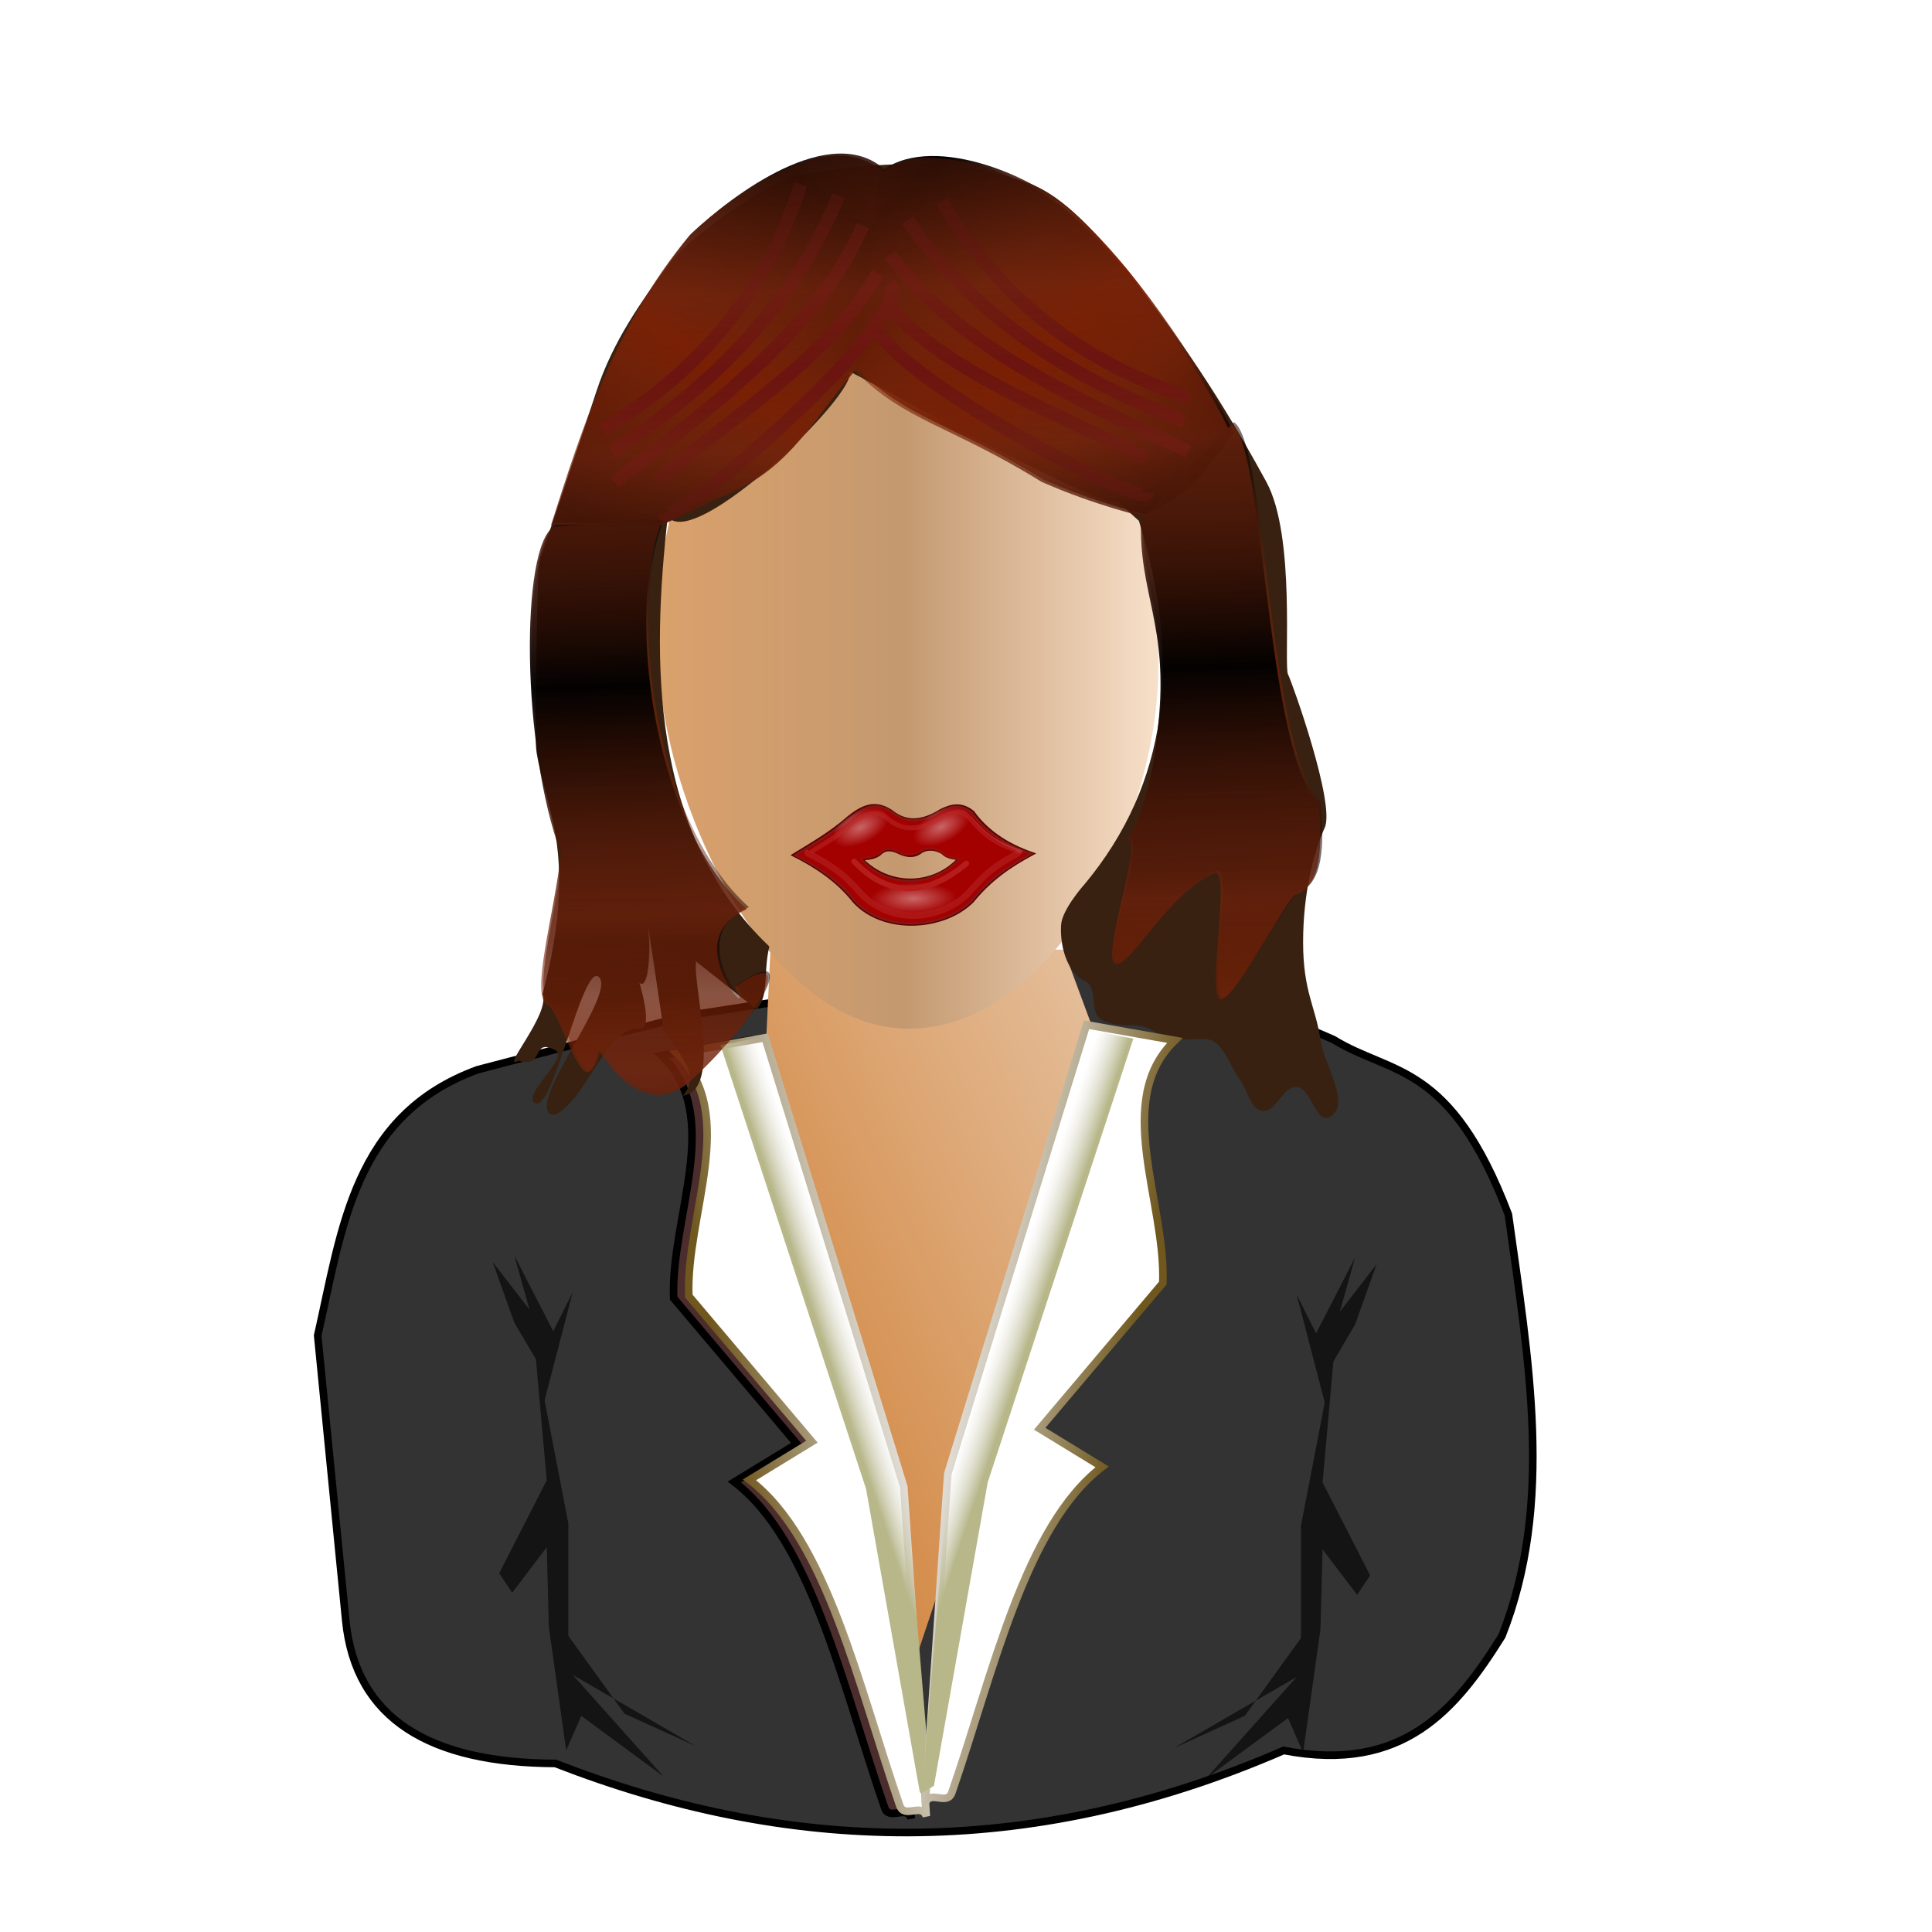 <?xml version="1.0" encoding="UTF-8" standalone="no"?>
<!-- Created with Inkscape (http://www.inkscape.org/) -->

<svg
   xmlns:dc="http://purl.org/dc/elements/1.1/"
   xmlns:cc="http://creativecommons.org/ns#"
   xmlns:rdf="http://www.w3.org/1999/02/22-rdf-syntax-ns#"
   xmlns:svg="http://www.w3.org/2000/svg"
   xmlns="http://www.w3.org/2000/svg"
   xmlns:xlink="http://www.w3.org/1999/xlink"
   xmlns:sodipodi="http://sodipodi.sourceforge.net/DTD/sodipodi-0.dtd"
   xmlns:inkscape="http://www.inkscape.org/namespaces/inkscape"
   width="255"
   height="255"
   viewBox="0 0 67.469 67.469"
   version="1.1"
   id="svg8"
   inkscape:version="0.92.5 (2060ec1f9f, 2020-04-08)"
   sodipodi:docname="package_internet_instantmessaging.svg">
  <defs
     id="defs2">
    <linearGradient
       id="linearGradient952"
       inkscape:collect="always">
      <stop
         id="stop946"
         offset="0"
         style="stop-color:#7b1f03;stop-opacity:0.496" />
      <stop
         style="stop-color:#73240c;stop-opacity:0.741"
         offset="0.257"
         id="stop948" />
      <stop
         id="stop950"
         offset="1"
         style="stop-color:#000000;stop-opacity:0.959" />
    </linearGradient>
    <linearGradient
       inkscape:collect="always"
       id="linearGradient864">
      <stop
         style="stop-color:#b7b78a;stop-opacity:1"
         offset="0"
         id="stop860" />
      <stop
         style="stop-color:#dfdbd3;stop-opacity:0;"
         offset="1"
         id="stop862" />
    </linearGradient>
    <linearGradient
       inkscape:collect="always"
       id="linearGradient854">
      <stop
         style="stop-color:#6f571d;stop-opacity:1"
         offset="0"
         id="stop850" />
      <stop
         style="stop-color:#dfdbd3;stop-opacity:1"
         offset="1"
         id="stop852" />
    </linearGradient>
    <linearGradient
       inkscape:collect="always"
       id="linearGradient844">
      <stop
         style="stop-color:#d38945;stop-opacity:1"
         offset="0"
         id="stop840" />
      <stop
         style="stop-color:#e6c3a2;stop-opacity:1"
         offset="1"
         id="stop842" />
    </linearGradient>
    <linearGradient
       id="linearGradient914"
       inkscape:collect="always">
      <stop
         id="stop908"
         offset="0"
         style="stop-color:#7b1f03;stop-opacity:1" />
      <stop
         style="stop-color:#73240c;stop-opacity:0.741"
         offset="0.416"
         id="stop910" />
      <stop
         id="stop912"
         offset="1"
         style="stop-color:#000000;stop-opacity:1" />
    </linearGradient>
    <linearGradient
       inkscape:collect="always"
       id="linearGradient898">
      <stop
         style="stop-color:#7b1f03;stop-opacity:1"
         offset="0"
         id="stop894" />
      <stop
         id="stop902"
         offset="0.257"
         style="stop-color:#73240c;stop-opacity:0.741" />
      <stop
         style="stop-color:#000000;stop-opacity:0.959"
         offset="1"
         id="stop896" />
    </linearGradient>
    <linearGradient
       inkscape:collect="always"
       id="linearGradient884">
      <stop
         style="stop-color:#daa16b;stop-opacity:1;"
         offset="0"
         id="stop880" />
      <stop
         id="stop888"
         offset="0.495"
         style="stop-color:#c49970;stop-opacity:1" />
      <stop
         style="stop-color:#f8e1cb;stop-opacity:1"
         offset="1"
         id="stop882" />
    </linearGradient>
    <linearGradient
       inkscape:collect="always"
       xlink:href="#linearGradient884"
       id="linearGradient886"
       x1="15.94"
       y1="251.94"
       x2="33.743"
       y2="251.94"
       gradientUnits="userSpaceOnUse"
       gradientTransform="translate(6.868,1.132)" />
    <linearGradient
       inkscape:collect="always"
       xlink:href="#linearGradient898"
       id="linearGradient900"
       x1="24.486"
       y1="242.285"
       x2="28.663"
       y2="236.625"
       gradientUnits="userSpaceOnUse"
       spreadMethod="reflect"
       gradientTransform="translate(0.604,0.226)" />
    <linearGradient
       inkscape:collect="always"
       xlink:href="#linearGradient914"
       id="linearGradient906"
       gradientUnits="userSpaceOnUse"
       x1="24.486"
       y1="242.285"
       x2="29.417"
       y2="236.927"
       spreadMethod="reflect"
       gradientTransform="matrix(-1,0,0,1,60.148,0.151)" />
    <linearGradient
       inkscape:collect="always"
       xlink:href="#linearGradient914"
       id="linearGradient918"
       gradientUnits="userSpaceOnUse"
       gradientTransform="matrix(-0.737,-0.676,-0.676,0.737,222.197,90.554)"
       x1="24.486"
       y1="242.285"
       x2="29.417"
       y2="236.927"
       spreadMethod="reflect" />
    <linearGradient
       inkscape:collect="always"
       xlink:href="#linearGradient914"
       id="linearGradient1066"
       gradientUnits="userSpaceOnUse"
       gradientTransform="rotate(-42.537,40.134,250.625)"
       x1="24.486"
       y1="242.285"
       x2="29.417"
       y2="236.927"
       spreadMethod="reflect" />
    <linearGradient
       inkscape:collect="always"
       xlink:href="#linearGradient844"
       id="linearGradient846"
       x1="37.235"
       y1="274.477"
       x2="53.098"
       y2="267.151"
       gradientUnits="userSpaceOnUse"
       gradientTransform="translate(-11.471,0.755)" />
    <linearGradient
       inkscape:collect="always"
       xlink:href="#linearGradient854"
       id="linearGradient856"
       x1="37.175"
       y1="279.23"
       x2="42.684"
       y2="278.201"
       gradientUnits="userSpaceOnUse" />
    <linearGradient
       inkscape:collect="always"
       xlink:href="#linearGradient864"
       id="linearGradient866"
       x1="40.747"
       y1="277.232"
       x2="41.837"
       y2="276.869"
       gradientUnits="userSpaceOnUse"
       gradientTransform="translate(-11.471,0.755)" />
    <linearGradient
       inkscape:collect="always"
       xlink:href="#linearGradient854"
       id="linearGradient872"
       gradientUnits="userSpaceOnUse"
       x1="37.175"
       y1="279.23"
       x2="42.684"
       y2="278.201"
       gradientTransform="matrix(-1,0,0,1,76.208,0.528)" />
    <linearGradient
       inkscape:collect="always"
       xlink:href="#linearGradient864"
       id="linearGradient874"
       gradientUnits="userSpaceOnUse"
       x1="40.747"
       y1="277.232"
       x2="41.837"
       y2="276.869"
       gradientTransform="matrix(-1,0,0,1,76.208,0.528)" />
    <linearGradient
       inkscape:collect="always"
       xlink:href="#linearGradient952"
       id="linearGradient943"
       gradientUnits="userSpaceOnUse"
       gradientTransform="translate(0.528,0.302)"
       x1="24.486"
       y1="242.285"
       x2="24.135"
       y2="231.493"
       spreadMethod="reflect" />
    <clipPath
       id="clipPath2059"
       clipPathUnits="userSpaceOnUse">
      <path
         stroke-miterlimit="4"
         stroke-width="0.048"
         stroke-linecap="butt"
         fill-opacity="1"
         stroke-linejoin="miter"
         stroke="none"
         fill-rule="evenodd"
         fill="#ffffff"
         stroke-opacity="1"
         stroke-dasharray="none"
         inkscape:connector-curvature="0"
         sodipodi:nodetypes="csscsscccccccs"
         id="path2061"
         d="m -10.1,231.685 c 3.559,2.506 4.832,-0.585 2.965,-3.064 -3.182,-4.225 -6.444,-9.84 -12.355,-15.913 -2.595,-2.669 -11.861,-7.808 -11.861,-7.808 0,0 -0.115,-2.188 -0.099,-3.064 0.011,-0.582 -0.566,-0.564 -0.89,-0.297 -0.782,0.645 -2.471,2.57 -2.471,2.57 l -1.68,-0.099 -1.087,-1.581 c -0.297,-0.411 -0.636,-0.346 -0.89,0 -0.545,1.85 -0.879,3.885 -3.459,3.954 l 4.448,3.954 c 7.766,1.553 15.579,5.585 20.262,14.332 0,0 4.526,5.194 7.116,7.018 z" />
    </clipPath>
    <clipPath
       clipPathUnits="userSpaceOnUse"
       id="clipPath2059-5">
      <path
         d="m -10.1,231.685 c 3.559,2.506 4.832,-0.585 2.965,-3.064 -3.182,-4.225 -6.444,-9.84 -12.355,-15.913 -2.595,-2.669 -11.861,-7.808 -11.861,-7.808 0,0 -0.115,-2.188 -0.099,-3.064 0.011,-0.582 -0.566,-0.564 -0.89,-0.297 -0.782,0.645 -2.471,2.57 -2.471,2.57 l -1.68,-0.099 -1.087,-1.581 c -0.297,-0.411 -0.636,-0.346 -0.89,0 -0.545,1.85 -0.879,3.885 -3.459,3.954 l 4.448,3.954 c 7.766,1.553 15.579,5.585 20.262,14.332 0,0 4.526,5.194 7.116,7.018 z"
         id="path2061-3"
         sodipodi:nodetypes="csscsscccccccs"
         inkscape:connector-curvature="0"
         stroke-dasharray="none"
         stroke-opacity="1"
         fill="#ffffff"
         fill-rule="evenodd"
         stroke="none"
         stroke-linejoin="miter"
         fill-opacity="1"
         stroke-linecap="butt"
         stroke-width="0.048"
         stroke-miterlimit="4" />
    </clipPath>
    <clipPath
       id="clipPath">
      <path
         d="m -515.73,435.564 v 5.838 c 0,9.743 -7.844,17.587 -17.587,17.587 h -135.051 c -9.743,0 -17.587,-7.844 -17.587,-17.587 v -5.838 z"
         id="rect5264"
         inkscape:connector-curvature="0"
         sodipodi:nodetypes="csssscc"
         fill="#1b1b1b"
         stroke="none"
         fill-opacity="0.95" />
    </clipPath>
    <clipPath
       id="clipPath2059-7"
       clipPathUnits="userSpaceOnUse">
      <path
         stroke-miterlimit="4"
         stroke-width="0.048"
         stroke-linecap="butt"
         fill-opacity="1"
         stroke-linejoin="miter"
         stroke="none"
         fill-rule="evenodd"
         fill="#ffffff"
         stroke-opacity="1"
         stroke-dasharray="none"
         inkscape:connector-curvature="0"
         sodipodi:nodetypes="csscsscccccccs"
         id="path2061-5"
         d="m -10.1,231.685 c 3.559,2.506 4.832,-0.585 2.965,-3.064 -3.182,-4.225 -6.444,-9.84 -12.355,-15.913 -2.595,-2.669 -11.861,-7.808 -11.861,-7.808 0,0 -0.115,-2.188 -0.099,-3.064 0.011,-0.582 -0.566,-0.564 -0.89,-0.297 -0.782,0.645 -2.471,2.57 -2.471,2.57 l -1.68,-0.099 -1.087,-1.581 c -0.297,-0.411 -0.636,-0.346 -0.89,0 -0.545,1.85 -0.879,3.885 -3.459,3.954 l 4.448,3.954 c 7.766,1.553 15.579,5.585 20.262,14.332 0,0 4.526,5.194 7.116,7.018 z" />
    </clipPath>
    <clipPath
       id="clipPath1162"
       clipPathUnits="userSpaceOnUse">
      <path
         id="path1164"
         d="m -65.65,239.846 c -9.358,0 -16.952,7.594 -16.952,16.952 0,9.358 7.594,16.941 16.952,16.941 0.292,0 0.579,-0.008 0.868,-0.022 2.123,-0.108 4.148,-0.606 5.995,-1.424 l 2.67,3.971 c -0.226,0.495 -0.245,0.964 -0.011,1.313 l 15.673,23.326 c 0.495,0.737 1.944,0.632 3.248,-0.245 1.304,-0.876 1.964,-2.177 1.468,-2.914 L -51.423,274.417 c -0.233,-0.347 -0.683,-0.499 -1.224,-0.478 l -2.558,-3.804 c 3.96,-3.1 6.507,-7.92 6.507,-13.337 0,-9.358 -7.594,-16.952 -16.952,-16.952 z m 0,2.581 c 7.929,0 14.371,6.442 14.371,14.371 0,7.929 -6.442,14.36 -14.371,14.36 -7.929,0 -14.349,-6.431 -14.349,-14.36 0,-0.248 -0.001,-0.489 0.011,-0.734 0.384,-7.586 6.657,-13.637 14.338,-13.637 z"
         inkscape:connector-curvature="0"
         stroke-dasharray="none"
         stroke-opacity="1"
         fill="#000000"
         stroke="none"
         stroke-linejoin="round"
         fill-opacity="0.347"
         stroke-linecap="round"
         stroke-width="0.071"
         stroke-miterlimit="4" />
    </clipPath>
    <linearGradient
       inkscape:collect="always"
       id="linearGradient2766">
      <stop
         style="stop-color:#ebc8c8;stop-opacity:1;"
         offset="0"
         id="stop2768" />
      <stop
         style="stop-color:#ebc8c8;stop-opacity:0;"
         offset="1"
         id="stop2770" />
    </linearGradient>
    <radialGradient
       inkscape:collect="always"
       xlink:href="#linearGradient2766"
       id="radialGradient2772"
       cx="37.747"
       cy="42.223"
       fx="37.747"
       fy="42.223"
       r="12.824"
       gradientTransform="matrix(1,0,0,0.519,0,20.315)"
       gradientUnits="userSpaceOnUse" />
    <radialGradient
       inkscape:collect="always"
       xlink:href="#linearGradient2766"
       id="radialGradient2776"
       gradientUnits="userSpaceOnUse"
       gradientTransform="matrix(1,0,0,0.519,0,20.315)"
       cx="37.747"
       cy="42.223"
       fx="37.747"
       fy="42.223"
       r="12.824" />
    <radialGradient
       inkscape:collect="always"
       xlink:href="#linearGradient2766"
       id="radialGradient2780"
       gradientUnits="userSpaceOnUse"
       gradientTransform="matrix(1,0,0,0.519,0,20.315)"
       cx="37.747"
       cy="42.223"
       fx="37.747"
       fy="42.223"
       r="12.824" />
    <radialGradient
       inkscape:collect="always"
       xlink:href="#linearGradient2766"
       id="radialGradient2784"
       gradientUnits="userSpaceOnUse"
       gradientTransform="matrix(1,0,0,0.519,0,20.315)"
       cx="37.747"
       cy="42.223"
       fx="37.747"
       fy="42.223"
       r="12.824" />
    <radialGradient
       inkscape:collect="always"
       xlink:href="#linearGradient2766"
       id="radialGradient2792"
       gradientUnits="userSpaceOnUse"
       gradientTransform="matrix(0.63,0,0,0.33,-115.829,223.873)"
       cx="37.747"
       cy="42.223"
       fx="37.747"
       fy="42.223"
       r="12.824" />
    <radialGradient
       inkscape:collect="always"
       xlink:href="#linearGradient2766"
       id="radialGradient2794"
       gradientUnits="userSpaceOnUse"
       gradientTransform="matrix(0.63,0,0,0.33,-96.592,233.199)"
       cx="37.747"
       cy="42.223"
       fx="37.747"
       fy="42.223"
       r="12.824" />
    <radialGradient
       inkscape:collect="always"
       xlink:href="#linearGradient2766"
       id="radialGradient2796"
       gradientUnits="userSpaceOnUse"
       gradientTransform="matrix(0.892,0,0,0.331,-23.834,261.349)"
       cx="37.747"
       cy="42.223"
       fx="37.747"
       fy="42.223"
       r="12.824" />
    <filter
       height="1.105"
       y="-0.052"
       width="1.031"
       x="-0.016"
       id="filter936"
       style="color-interpolation-filters:sRGB"
       inkscape:collect="always">
      <feGaussianBlur
         id="feGaussianBlur938"
         stdDeviation="0.36"
         inkscape:collect="always" />
    </filter>
    <filter
       height="1.149"
       y="-0.074"
       width="1.029"
       x="-0.014"
       id="filter954"
       style="color-interpolation-filters:sRGB"
       inkscape:collect="always">
      <feGaussianBlur
         id="feGaussianBlur956"
         stdDeviation="0.327"
         inkscape:collect="always" />
    </filter>
    <filter
       height="1.248"
       y="-0.124"
       width="1.06"
       x="-0.03"
       id="filter976"
       style="color-interpolation-filters:sRGB"
       inkscape:collect="always">
      <feGaussianBlur
         id="feGaussianBlur978"
         stdDeviation="0.368"
         inkscape:collect="always" />
    </filter>
    <clipPath
       id="clipPath850"
       clipPathUnits="userSpaceOnUse">
      <path
         style="fill:#b10000;fill-opacity:1;fill-rule:evenodd;stroke:none;stroke-width:0.497px;stroke-linecap:butt;stroke-linejoin:miter;stroke-opacity:1"
         d="m -45.956,251.439 c -2.413,0.096 -4.54,1.522 -6.604,3.186 -4.773,4.164 -9.539,6.81 -14.312,9.759 5.959,2.987 11.517,6.613 15.882,12.152 7.764,8.377 23.357,7.331 30.8,-0.124 4.583,-5.645 9.645,-9.128 15.757,-12.401 -7.187,-2.459 -12.296,-6.127 -15.633,-10.831 -2.999,-2.457 -5.742,-1.825 -8.423,-0.466 -4.391,2.737 -8.687,3.572 -12.758,0.233 -1.713,-1.136 -3.261,-1.565 -4.709,-1.507 z m 14.685,11.127 c 1.129,-0.006 2.203,0.425 3.263,0.963 0.808,0.96 2.481,1.498 4.569,1.818 -6.542,7.347 -19.079,8.14 -26.107,-0.124 2.458,-0.235 4.234,-0.817 5.408,-1.694 1.212,-1.252 2.634,-1.102 5.05,0.124 1.412,0.64 3.015,0.832 5.066,-0.124 0.964,-0.69 1.873,-0.959 2.751,-0.963 z"
         id="path852"
         inkscape:connector-curvature="0" />
    </clipPath>
    <filter
       height="1.253"
       y="-0.127"
       width="1.126"
       x="-0.063"
       id="filter888"
       style="color-interpolation-filters:sRGB"
       inkscape:collect="always">
      <feGaussianBlur
         id="feGaussianBlur890"
         stdDeviation="1.635"
         inkscape:collect="always" />
    </filter>
  </defs>
  <sodipodi:namedview
     id="base"
     pagecolor="#ff0000"
     bordercolor="#666666"
     borderopacity="1.0"
     inkscape:pageopacity="0"
     inkscape:pageshadow="2"
     inkscape:zoom="3.5058824"
     inkscape:cx="127.5"
     inkscape:cy="127.5"
     inkscape:document-units="mm"
     inkscape:current-layer="layer1"
     showgrid="false"
     units="px"
     inkscape:snap-to-guides="false"
     inkscape:snap-grids="false"
     inkscape:snap-others="false"
     inkscape:object-nodes="false"
     inkscape:snap-nodes="false"
     inkscape:snap-global="false"
     inkscape:window-width="1920"
     inkscape:window-height="1056"
     inkscape:window-x="0"
     inkscape:window-y="0"
     inkscape:window-maximized="1" />
  <g
     inkscape:label="Layer 1"
     inkscape:groupmode="layer"
     id="layer1"
     transform="translate(0,-229.531)">
    <path
       style="fill:#333333;fill-opacity:1;stroke:#000000;stroke-width:0.265px;stroke-linecap:butt;stroke-linejoin:miter;stroke-opacity:1"
       d="m 24.452,264.926 c -0.302,0 -7.773,1.962 -7.773,1.962 -4.332,1.584 -4.74,5.567 -5.585,9.283 l 0.981,9.962 c 0.349,3.438 2.948,4.963 7.32,4.981 8.01,3.12 16.417,3.464 25.433,-0.453 4.176,0.805 6.021,-1.437 7.622,-4 1.836,-4.635 0.92,-9.693 0.226,-14.716 -2.038,-5.347 -4.075,-4.857 -6.113,-6.113 l -7.32,-3.17 z"
       id="path882"
       inkscape:connector-curvature="0"
       sodipodi:nodetypes="ccccccccccc" />
    <path
       style="fill:url(#linearGradient846);fill-opacity:1;stroke:none;stroke-width:0.265px;stroke-linecap:butt;stroke-linejoin:miter;stroke-opacity:1"
       d="m 26.915,262.517 10.232,0.182 1.635,4.42 -6.963,20.828 -5.086,-21.615 z"
       id="path1087"
       inkscape:connector-curvature="0"
       sodipodi:nodetypes="cccccc" />
    <path
       style="opacity:1;fill:url(#linearGradient886);fill-opacity:1;fill-rule:evenodd;stroke:none;stroke-width:0.3;stroke-linecap:round;stroke-linejoin:round;stroke-miterlimit:4;stroke-dasharray:none;stroke-dashoffset:0;stroke-opacity:1;paint-order:normal"
       d="m 40.451,253.077 c -0.151,5.628 -3.903,12.377 -8.717,12.377 -4.814,0 -8.339,-7.353 -8.717,-12.377 -0.512,-6.816 2.242,-12.075 8.717,-12.377 6.474,-0.302 8.9,5.544 8.717,12.377 z"
       id="path877"
       inkscape:connector-curvature="0"
       sodipodi:nodetypes="ssszs" />
    <path
       sodipodi:nodetypes="cccccsccc"
       inkscape:connector-curvature="0"
       id="path888"
       d="m 26.19,265.846 -3.088,0.545 c 2.185,2.096 0.312,5.64 0.424,8.476 l 4.299,5.086 -2.18,1.332 c 2.705,2.068 3.802,7.199 5.246,11.369 0.169,0.488 0.761,-0.112 0.93,0.377 L 31.033,281.528 Z"
       style="fill:#4c2d2d;fill-opacity:1;stroke:#000000;stroke-width:0.265px;stroke-linecap:butt;stroke-linejoin:miter;stroke-opacity:1" />
    <g
       id="g891"
       transform="translate(-11.547,0.981)">
      <path
         sodipodi:nodetypes="cccccsccc"
         inkscape:connector-curvature="0"
         id="path848"
         d="m 38.265,264.79 -3.088,0.545 c 2.185,2.096 0.312,5.64 0.424,8.476 l 4.299,5.086 -2.18,1.332 c 2.705,2.068 3.802,7.199 5.246,11.369 0.169,0.488 0.761,-0.112 0.93,0.377 l -0.787,-11.504 z"
         style="fill:#ffffff;fill-opacity:1;stroke:url(#linearGradient856);stroke-width:0.265px;stroke-linecap:butt;stroke-linejoin:miter;stroke-opacity:1" />
    </g>
    <path
       style="fill:#382111;fill-opacity:1;stroke:none;stroke-width:0.265px;stroke-linecap:butt;stroke-linejoin:miter;stroke-opacity:1"
       d="m 18.943,264.247 c 0.485,-1.804 0.766,-3.744 0.453,-5.585 -0.166,-0.977 -0.679,-2.566 -0.679,-3.094 0,-0.528 2e-6,-6.188 0.151,-6.566 0.151,-0.377 1.219,-3.542 1.962,-5.811 0.568,-1.733 1.585,-3.17 2.49,-4.377 0.906,-1.207 3.396,-2.717 4.075,-3.019 0.679,-0.302 3.566,-0.617 5.358,-0.528 1.025,0.051 2.113,0.302 3.019,0.604 0.906,0.302 1.946,1.043 3.547,3.094 1.426,1.827 2.869,3.662 4.905,7.396 1.033,1.894 0.604,6.415 0.755,6.717 0.151,0.302 1.66,4.528 1.283,5.358 -0.377,0.83 -0.755,2.264 -0.755,4 0,1.736 0.44,2.258 0.604,3.396 0.13,0.902 1.116,2.308 0.302,2.717 -0.461,0.232 -0.617,-1.018 -1.132,-1.057 -0.487,-0.036 -0.726,0.915 -1.207,0.83 -0.426,-0.075 -0.495,-0.711 -0.755,-1.057 -0.366,-0.487 -0.604,-1.358 -1.132,-1.434 -0.528,-0.075 -1.335,0.152 -1.811,-0.226 -0.629,-0.5 -1.172,-0.084 -1.887,-0.453 -0.51,-0.263 -0.088,-1.108 -0.604,-1.358 -0.639,-0.31 -0.874,-1.253 -0.83,-1.962 0.034,-0.551 0.83,-1.434 0.83,-1.434 2.911,-3.5 3.402,-7.77 1.887,-12.679 l -0.755,-0.679 c -0.489,0.367 -9.416,-4.646 -9.358,-4.528 0.35,0.717 -5.438,6.329 -6.339,5.056 -0.56,4.987 -0.643,11.021 3.547,15.018 -0.22,0.897 -0.007,1.781 -0.453,2.189 l -2.108,-1.67 c -0.112,0.914 0.932,4.506 -0.458,4.689 0.701,-0.78 -0.281,-1.56 -0.679,-2.34 0,0 -0.697,-4.714 -0.537,-3.549 0.133,0.965 -0.023,3.852 -0.972,0.148 -0.126,-0.49 1.49,3.471 0.664,3.4 -0.931,-0.08 -1.692,1.803 -2.325,2.491 -0.213,0.232 -0.615,0.684 -0.83,0.453 -0.57,-0.613 2.381,-4.221 1.736,-4.755 -0.562,-0.465 -1.599,4.789 -2.223,4.412 -0.47,-0.284 1.199,-1.589 0.714,-1.846 -0.868,-0.459 -0.355,0.664 -1.29,0.363 -0.684,0.396 1.14,-1.655 0.837,-2.325 z"
       id="path890"
       inkscape:connector-curvature="0"
       sodipodi:nodetypes="cssssssssssssssssssssssscccsccccccsssssssscc" />
    <path
       style="fill:url(#linearGradient900);fill-opacity:1;stroke:none;stroke-width:0.265px;stroke-linecap:butt;stroke-linejoin:miter;stroke-opacity:1"
       d="m 23.217,247.788 c -0.302,0 -3.897,0.006 -3.897,0.006 1.087,-3.411 2.172,-6.898 4.83,-10.113 1.445,-1.365 4.871,-3.922 6.748,-2.225 l -1.007,6.977 c -1.778,2.112 -2.351,3.572 -4.921,4.497 z"
       id="path892"
       inkscape:connector-curvature="0"
       sodipodi:nodetypes="ccccccc" />
    <path
       sodipodi:nodetypes="ccccccc"
       inkscape:connector-curvature="0"
       id="path904"
       d="m 36.451,246.285 c 1.887,0.83 3.547,1.208 3.547,1.208 1.722,-0.819 1.872,-1.272 3.079,-2.842 -0.642,-1.479 -3.221,-5.587 -5.457,-7.571 -1.557,-1.504 -5.249,-2.945 -6.904,-1.51 l -0.83,6.792 c 1.793,1.823 3.29,1.904 6.566,3.924 z"
       style="fill:url(#linearGradient906);fill-opacity:1;stroke:none;stroke-width:0.265px;stroke-linecap:butt;stroke-linejoin:miter;stroke-opacity:1" />
    <path
       style="opacity:0.577;fill:url(#linearGradient918);fill-opacity:1;stroke:none;stroke-width:0.265px;stroke-linecap:butt;stroke-linejoin:miter;stroke-opacity:1"
       d="m 40.52,254.762 c -0.228,2.793 -1.071,3.967 -1.071,3.967 0.547,0.168 -0.951,4.154 -0.429,4.378 0.482,0.207 1.779,-2.369 3.429,-3.15 0.676,-0.32 -0.279,4.274 0.256,4.405 0.401,0.099 2.336,-3.577 2.623,-3.672 0.679,-0.225 1,-1.108 0.786,-3.188 -1.858,-1.846 -1.863,-12.516 -3.028,-13.231 l -3.166,3.311 c -0.087,2.645 0.974,3.675 0.6,7.18 z"
       id="path916"
       inkscape:connector-curvature="0"
       sodipodi:nodetypes="ccsssscccc" />
    <path
       sodipodi:nodetypes="ccsssscccc"
       inkscape:connector-curvature="0"
       id="path1064"
       d="m 26.153,261.211 c -2.514,1.086 0.457,4.173 -0.42,2.737 2.171,-1.579 1.067,0.855 -1.546,3.26 -2.694,2.48 -5.583,-5.286 -3.317,-4.716 0.726,0.182 0.279,4.274 -0.256,4.405 -0.401,0.099 -1.106,-2.235 -1.393,-2.33 -0.679,-0.225 0.23,-3.233 0.444,-5.312 -1.385,-3.71 -1.417,-10.689 -0.253,-11.405 l 3.8,-0.23 c -1.259,2.82 -0.51,10.488 2.941,13.591 z"
       style="opacity:0.577;fill:url(#linearGradient1066);fill-opacity:1;stroke:none;stroke-width:0.265px;stroke-linecap:butt;stroke-linejoin:miter;stroke-opacity:1" />
    <path
       style="fill:url(#linearGradient866);fill-opacity:1;stroke:none;stroke-width:0.265px;stroke-linecap:butt;stroke-linejoin:miter;stroke-opacity:1"
       d="m 25.159,266.029 1.574,-0.303 4.844,15.076 0.969,11.564 -0.424,-0.242 -1.877,-10.595 z"
       id="path858"
       inkscape:connector-curvature="0"
       sodipodi:nodetypes="ccccccc" />
    <path
       sodipodi:nodetypes="cccccsccc"
       inkscape:connector-curvature="0"
       id="path868"
       d="m 37.943,265.318 3.088,0.545 c -2.185,2.096 -0.312,5.64 -0.424,8.476 l -4.299,5.086 2.18,1.332 c -2.705,2.068 -3.802,7.199 -5.246,11.369 -0.169,0.488 -0.761,-0.112 -0.93,0.377 l 0.787,-11.504 z"
       style="fill:#ffffff;fill-opacity:1;stroke:url(#linearGradient872);stroke-width:0.265px;stroke-linecap:butt;stroke-linejoin:miter;stroke-opacity:1" />
    <path
       sodipodi:nodetypes="ccccccc"
       inkscape:connector-curvature="0"
       id="path870"
       d="m 39.578,265.802 -1.574,-0.303 -4.844,15.076 -0.969,11.564 0.424,-0.242 1.877,-10.595 z"
       style="fill:url(#linearGradient874);fill-opacity:1;stroke:none;stroke-width:0.265px;stroke-linecap:butt;stroke-linejoin:miter;stroke-opacity:1" />
    <path
       style="fill:#000000;fill-opacity:0.612;stroke:none;stroke-width:0.265px;stroke-linecap:butt;stroke-linejoin:miter;stroke-opacity:1"
       d="m 17.207,273.605 1.283,1.66 -0.528,-1.887 1.358,2.641 0.679,-1.358 -0.981,3.773 0.83,4.302 v 3.924 l 1.962,2.717 2.49,1.132 -4.302,-2.49 3.17,3.547 -2.868,-2.113 -0.528,1.207 -0.604,-4.302 -0.075,-2.792 -1.207,1.585 -0.453,-0.679 1.66,-3.245 -0.377,-4.226 -0.755,-1.283 z"
       id="path884"
       inkscape:connector-curvature="0" />
    <path
       inkscape:connector-curvature="0"
       id="path886"
       d="m 48.073,273.68 -1.283,1.66 0.528,-1.887 -1.358,2.641 -0.679,-1.358 0.981,3.773 -0.83,4.302 v 3.924 l -1.962,2.717 -2.49,1.132 4.302,-2.49 -3.17,3.547 2.868,-2.113 0.528,1.207 0.604,-4.302 0.075,-2.792 1.207,1.585 0.453,-0.679 -1.66,-3.245 0.377,-4.226 0.755,-1.283 z"
       style="fill:#000000;fill-opacity:0.612;stroke:none;stroke-width:0.265px;stroke-linecap:butt;stroke-linejoin:miter;stroke-opacity:1" />
    <g
       id="g908"
       transform="translate(-11.622,0.377)">
      <path
         sodipodi:nodetypes="cc"
         inkscape:connector-curvature="0"
         id="path893"
         d="m 42.262,240.248 c -0.802,1.337 9.366,6.805 9.434,6.113"
         style="fill:none;stroke:#5d0a1d;stroke-width:0.465;stroke-linecap:butt;stroke-linejoin:round;stroke-miterlimit:4;stroke-dasharray:none;stroke-opacity:1" />
      <path
         sodipodi:nodetypes="cc"
         inkscape:connector-curvature="0"
         id="path895"
         d="m 42.564,239.795 c 2.406,2.552 5.914,3.727 9.056,5.358"
         style="fill:none;stroke:#5d0a1d;stroke-width:0.465;stroke-linecap:butt;stroke-linejoin:round;stroke-miterlimit:4;stroke-dasharray:none;stroke-opacity:1" />
      <path
         sodipodi:nodetypes="cc"
         inkscape:connector-curvature="0"
         id="path897"
         d="m 42.715,238.059 c 2.389,3.236 6.468,4.994 10.415,6.868"
         style="fill:none;stroke:#5d0a1d;stroke-width:0.465;stroke-linecap:butt;stroke-linejoin:round;stroke-miterlimit:4;stroke-dasharray:none;stroke-opacity:1" />
      <path
         sodipodi:nodetypes="cc"
         inkscape:connector-curvature="0"
         id="path899"
         d="m 43.319,236.852 c 2.429,3.47 5.827,5.554 9.66,7.019"
         style="fill:none;stroke:#5d0a1d;stroke-width:0.465;stroke-linecap:butt;stroke-linejoin:round;stroke-miterlimit:4;stroke-dasharray:none;stroke-opacity:1" />
      <path
         sodipodi:nodetypes="cc"
         inkscape:connector-curvature="0"
         id="path901"
         d="m 44.526,236.172 c 1.81,3.155 4.581,5.523 8.603,6.868"
         style="fill:none;stroke:#5d0a1d;stroke-width:0.465;stroke-linecap:butt;stroke-linejoin:round;stroke-miterlimit:4;stroke-dasharray:none;stroke-opacity:1" />
    </g>
    <g
       transform="matrix(-0.976,0.217,0.217,0.976,20.168,-4.204)"
       id="g933">
      <path
         style="fill:none;stroke:#5d0a1d;stroke-width:0.465;stroke-linecap:butt;stroke-linejoin:round;stroke-miterlimit:4;stroke-dasharray:none;stroke-opacity:1"
         d="m 42.262,240.248 c -0.802,1.337 9.366,6.805 9.434,6.113"
         id="path923"
         inkscape:connector-curvature="0"
         sodipodi:nodetypes="cc" />
      <path
         style="fill:none;stroke:#5d0a1d;stroke-width:0.465;stroke-linecap:butt;stroke-linejoin:round;stroke-miterlimit:4;stroke-dasharray:none;stroke-opacity:1"
         d="m 42.564,239.795 c 2.406,2.552 5.914,3.727 9.056,5.358"
         id="path925"
         inkscape:connector-curvature="0"
         sodipodi:nodetypes="cc" />
      <path
         style="fill:none;stroke:#5d0a1d;stroke-width:0.465;stroke-linecap:butt;stroke-linejoin:round;stroke-miterlimit:4;stroke-dasharray:none;stroke-opacity:1"
         d="m 42.715,238.059 c 2.389,3.236 6.468,4.994 10.415,6.868"
         id="path927"
         inkscape:connector-curvature="0"
         sodipodi:nodetypes="cc" />
      <path
         style="fill:none;stroke:#5d0a1d;stroke-width:0.465;stroke-linecap:butt;stroke-linejoin:round;stroke-miterlimit:4;stroke-dasharray:none;stroke-opacity:1"
         d="m 43.319,236.852 c 2.429,3.47 5.827,5.554 9.66,7.019"
         id="path929"
         inkscape:connector-curvature="0"
         sodipodi:nodetypes="cc" />
      <path
         style="fill:none;stroke:#5d0a1d;stroke-width:0.465;stroke-linecap:butt;stroke-linejoin:round;stroke-miterlimit:4;stroke-dasharray:none;stroke-opacity:1"
         d="m 44.526,236.172 c 1.81,3.155 4.581,5.523 8.603,6.868"
         id="path931"
         inkscape:connector-curvature="0"
         sodipodi:nodetypes="cc" />
    </g>
    <path
       style="fill:url(#linearGradient943);fill-opacity:1;stroke:none;stroke-width:0.265px;stroke-linecap:butt;stroke-linejoin:miter;stroke-opacity:1"
       d="m 29.179,234.971 c -1.823,0.067 -4.021,1.761 -5.105,2.785 -2.658,3.215 -3.743,6.702 -4.83,10.113 0,0 0.656,-9.3e-4 1.034,-0.002 l -0.941,0.057 c -1.165,0.715 -1.132,7.695 0.253,11.404 -0.214,2.079 -1.123,5.087 -0.444,5.312 0.287,0.095 0.992,2.429 1.393,2.33 0.138,-0.034 0.269,-0.332 0.376,-0.757 0.805,1.278 2.019,2.151 3.197,1.068 2.613,-2.405 3.718,-4.839 1.547,-3.26 0.877,1.436 -2.094,-1.651 0.42,-2.737 -3.386,-3.045 -4.169,-10.479 -3.009,-13.422 0.008,-1e-5 0.068,0 0.073,0 l 1.752,-0.858 c 2.57,-0.925 3.143,-2.385 4.921,-4.497 l 0.009,-0.059 c 1.787,1.809 3.285,1.896 6.553,3.912 1.887,0.83 3.547,1.207 3.547,1.207 0.006,-0.003 0.01,-0.005 0.017,-0.008 l -0.094,0.098 c -0.087,2.645 0.974,3.675 0.6,7.179 -0.228,2.793 -1.071,3.967 -1.071,3.967 0.547,0.168 -0.951,4.154 -0.429,4.378 0.482,0.207 1.779,-2.369 3.429,-3.151 0.676,-0.32 -0.279,4.274 0.256,4.405 0.401,0.099 2.336,-3.577 2.623,-3.672 0.679,-0.225 1,-1.108 0.786,-3.188 -1.858,-1.846 -1.863,-12.516 -3.028,-13.231 l -0.125,0.131 c -0.79,-1.646 -3.219,-5.44 -5.341,-7.323 -1.507,-1.456 -5.018,-2.853 -6.741,-1.637 -0.466,-0.412 -1.024,-0.568 -1.624,-0.546 z"
       id="path935"
       inkscape:connector-curvature="0" />
    <g
       transform="matrix(0.132,0,0,0.132,27.331,224.759)"
       id="layer1-3"
       inkscape:label="Layer 1">
      <path
         sodipodi:nodetypes="cccccccccccccccccc"
         inkscape:connector-curvature="0"
         id="path920"
         d="m 24.011,249.157 c -2.463,0.098 -4.634,1.554 -6.742,3.252 -4.872,4.25 -9.738,6.951 -14.61,9.962 6.083,3.049 11.757,6.751 16.212,12.405 7.926,8.552 23.843,7.484 31.441,-0.127 4.678,-5.762 9.845,-9.318 16.085,-12.659 -7.336,-2.51 -12.552,-6.254 -15.958,-11.057 -3.061,-2.508 -5.861,-1.863 -8.598,-0.476 -4.483,2.794 -8.868,3.647 -13.024,0.238 -1.749,-1.159 -3.329,-1.597 -4.807,-1.539 z m 15.092,11.776 c 1.152,-0.006 2.081,0.349 3.164,0.899 0.825,0.98 2.001,1.296 4.131,1.623 -6.678,7.06 -18.11,7.32 -25.285,0.057 2.509,-0.24 3.434,-0.439 4.632,-1.334 1.238,-1.278 2.777,-1.504 5.244,-0.252 1.442,0.653 3.514,1.203 5.406,-0.126 0.984,-0.704 1.811,-0.862 2.707,-0.867 z"
         style="fill:#9f0000;fill-opacity:1;fill-rule:evenodd;stroke:#600000;stroke-width:0.56;stroke-linecap:butt;stroke-linejoin:miter;stroke-miterlimit:4;stroke-dasharray:none;stroke-opacity:1" />
      <path
         style="fill:#9f0000;fill-opacity:1;fill-rule:evenodd;stroke:#7c1b1b;stroke-width:0.497px;stroke-linecap:butt;stroke-linejoin:miter;stroke-opacity:1"
         d="m 24.226,249.479 c -2.413,0.096 -4.54,1.522 -6.604,3.186 -4.773,4.164 -9.539,6.81 -14.312,9.759 5.959,2.987 11.517,6.613 15.882,12.152 7.764,8.377 23.357,7.331 30.8,-0.124 4.583,-5.645 9.645,-9.128 15.757,-12.401 -7.187,-2.459 -12.296,-6.127 -15.633,-10.831 -2.999,-2.457 -5.742,-1.825 -8.423,-0.466 -4.391,2.737 -8.687,3.572 -12.758,0.233 -1.713,-1.136 -3.261,-1.565 -4.709,-1.507 z m 14.685,11.127 c 1.129,-0.006 2.203,0.425 3.263,0.963 0.808,0.96 2.481,1.498 4.569,1.818 -6.542,7.347 -19.079,8.14 -26.107,-0.124 2.458,-0.235 4.234,-0.817 5.408,-1.694 1.212,-1.252 2.634,-1.102 5.05,0.124 1.412,0.64 3.015,0.832 5.066,-0.124 0.964,-0.69 1.873,-0.959 2.751,-0.963 z"
         id="path1873"
         inkscape:connector-curvature="0" />
      <ellipse
         style="opacity:1;fill:url(#radialGradient2792);fill-opacity:1;stroke:none;stroke-width:0;stroke-miterlimit:4;stroke-dasharray:none;stroke-opacity:1"
         id="path2764"
         transform="matrix(0.897,-0.443,0.434,0.901,0,0)"
         cx="-92.037"
         cy="237.786"
         rx="8.083"
         ry="4.226" />
      <ellipse
         transform="matrix(0.897,-0.443,0.434,0.901,0,0)"
         id="path2774"
         style="opacity:1;fill:url(#radialGradient2794);fill-opacity:1;stroke:none;stroke-width:0;stroke-miterlimit:4;stroke-dasharray:none;stroke-opacity:1"
         cx="-72.8"
         cy="247.112"
         rx="8.083"
         ry="4.226" />
      <ellipse
         style="opacity:1;fill:url(#radialGradient2796);fill-opacity:1;stroke:none;stroke-width:0;stroke-miterlimit:4;stroke-dasharray:none;stroke-opacity:1"
         id="path2778"
         transform="matrix(0.999,-0.036,0.09,0.996,0,0)"
         cx="9.83"
         cy="275.316"
         rx="11.437"
         ry="4.242" />
      <path
         sodipodi:nodetypes="cccc"
         inkscape:connector-curvature="0"
         id="path922"
         d="m 6.636,261.869 c 5.959,2.987 9.35,5.253 13.967,10.539 7.764,8.377 21.039,7.533 28.482,0.077 4.936,-5.594 6.923,-7.213 13.036,-10.486"
         style="fill:none;fill-opacity:1;fill-rule:evenodd;stroke:#bc3c3c;stroke-width:1.693;stroke-linecap:round;stroke-linejoin:miter;stroke-miterlimit:4;stroke-dasharray:none;stroke-opacity:0.665;filter:url(#filter936)" />
      <path
         sodipodi:nodetypes="csssssc"
         inkscape:connector-curvature="0"
         id="path940"
         d="m 62.809,261.523 c -7.187,-2.459 -9.55,-4.627 -13.372,-8.947 -2.569,-2.904 -5.369,-1.294 -7.97,0.212 -4.478,2.593 -8.97,3.606 -13.135,0.384 -1.626,-1.258 -2.205,-1.866 -3.653,-1.809 -2.413,0.096 -4.36,0.863 -6.378,2.583 -4.821,4.108 -5.619,4.397 -10.392,7.347"
         style="fill:none;fill-opacity:1;fill-rule:evenodd;stroke:#d15454;stroke-width:1.244;stroke-linecap:round;stroke-linejoin:miter;stroke-miterlimit:4;stroke-dasharray:none;stroke-opacity:0.495;filter:url(#filter954)" />
      <path
         sodipodi:nodetypes="cc"
         inkscape:connector-curvature="0"
         id="path958"
         d="m 18.921,264.057 c 8.501,9.074 18.788,9.744 29.701,0.528"
         style="fill:none;stroke:#c23a3a;stroke-width:1.482;stroke-linecap:round;stroke-linejoin:miter;stroke-miterlimit:4;stroke-dasharray:none;stroke-opacity:1;filter:url(#filter976)" />
      <path
         transform="matrix(0.971,0,0,0.971,68.991,5.984)"
         style="fill:#a90000;fill-opacity:0.495;fill-rule:evenodd;stroke:none;stroke-width:0.497px;stroke-linecap:butt;stroke-linejoin:miter;stroke-opacity:1;filter:url(#filter888)"
         d="m -45.956,251.439 c -2.413,0.096 -4.54,1.522 -6.604,3.186 -4.773,4.164 -9.539,6.81 -14.312,9.759 5.959,2.987 11.517,6.613 15.882,12.152 7.764,8.377 23.357,7.331 30.8,-0.124 4.583,-5.645 9.645,-9.128 15.757,-12.401 -7.187,-2.459 -12.296,-6.127 -15.633,-10.831 -2.999,-2.457 -5.742,-1.825 -8.423,-0.466 -4.391,2.737 -8.687,3.572 -12.758,0.233 -1.713,-1.136 -3.261,-1.565 -4.709,-1.507 z m 14.685,11.127 c 1.129,-0.006 2.203,0.425 3.263,0.963 0.808,0.96 2.481,1.498 4.569,1.818 -6.542,7.347 -19.079,8.14 -26.107,-0.124 2.458,-0.235 4.234,-0.817 5.408,-1.694 1.212,-1.252 2.634,-1.102 5.05,0.124 1.412,0.64 3.015,0.832 5.066,-0.124 0.964,-0.69 1.873,-0.959 2.751,-0.963 z"
         id="path854"
         inkscape:connector-curvature="0"
         clip-path="url(#clipPath850)" />
    </g>
  </g>
</svg>
